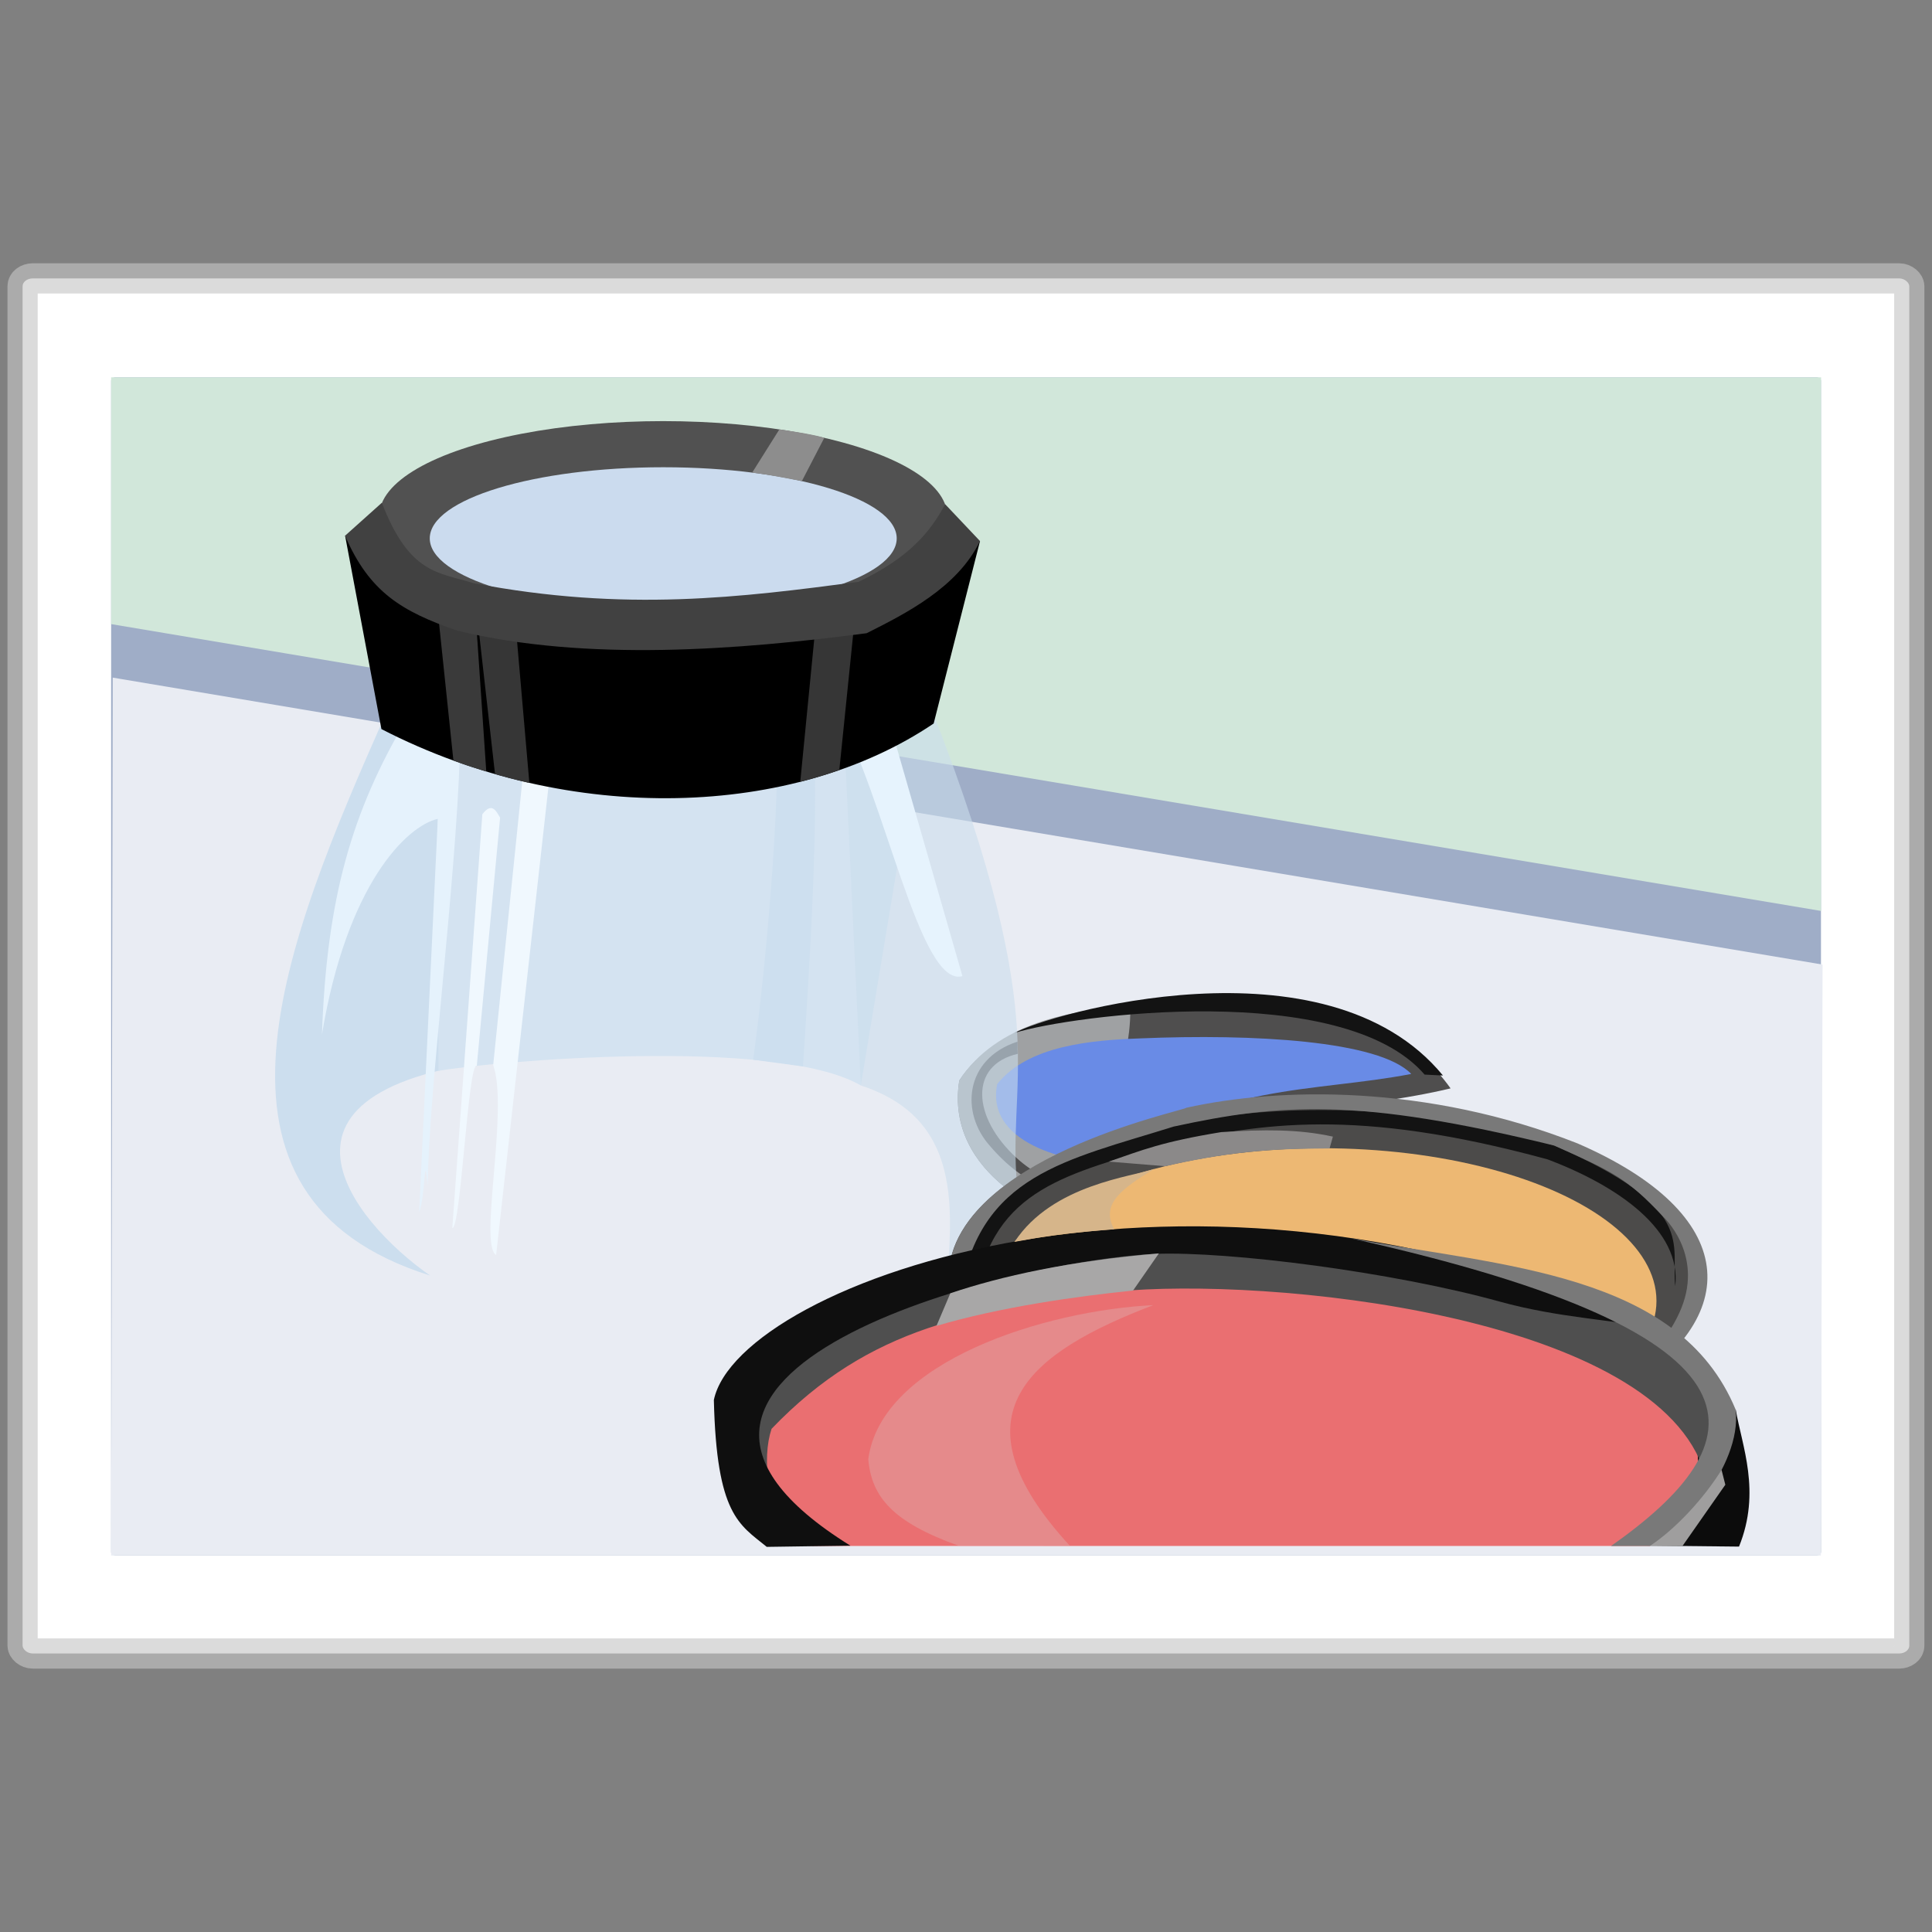 <?xml version="1.0" encoding="UTF-8" standalone="no"?>
<!-- Created with Inkscape (http://www.inkscape.org/) -->

<svg
   xmlns:dc="http://purl.org/dc/elements/1.1/"
   xmlns:cc="http://creativecommons.org/ns#"
   xmlns:rdf="http://www.w3.org/1999/02/22-rdf-syntax-ns#"
   xmlns:svg="http://www.w3.org/2000/svg"
   xmlns="http://www.w3.org/2000/svg"
   xmlns:sodipodi="http://sodipodi.sourceforge.net/DTD/sodipodi-0.dtd"
   xmlns:inkscape="http://www.inkscape.org/namespaces/inkscape"
   width="64"
   height="64"
   viewBox="0 0 16.933 16.933"
   version="1.1"
   id="svg1111"
   inkscape:version="0.92.4 (5da689c313, 2019-01-14)"
   sodipodi:docname="image-tiff.svg">
  <rect x="0" y="0" width="16.933" height="16.933" fill="#808080" stroke="none"/>
  <defs
     id="defs1105" />
  <sodipodi:namedview
     id="base"
     pagecolor="#ffffff"
     bordercolor="#666666"
     borderopacity="1.0"
     inkscape:pageopacity="0.0"
     inkscape:pageshadow="2"
     inkscape:zoom="2.8284271"
     inkscape:cx="-72.976754"
     inkscape:cy="20.258429"
     inkscape:document-units="mm"
     inkscape:current-layer="layer1"
     showgrid="false"
     units="px"
     inkscape:window-width="1280"
     inkscape:window-height="954"
     inkscape:window-x="0"
     inkscape:window-y="0"
     inkscape:window-maximized="1" />
  <g
     inkscape:label="Layer 1"
     inkscape:groupmode="layer"
     id="layer1"
     transform="translate(0,-280.067)">
    <rect
       style="fill:#ffffff;fill-opacity:1;stroke:#c5c5c5;stroke-width:0.265;stroke-opacity:0.62;stroke-miterlimit:4;stroke-dasharray:none;stroke-linejoin:round;stroke-linecap:round"
       id="rect1858"
       width="16.536"
       height="12.052"
       x="0.198"
       y="282.507"
       rx="0.089"
       ry="0.069" />
    <rect
       style="fill:#9fadc7;fill-opacity:1;stroke:none;stroke-width:0.108;stroke-opacity:1"
       id="rect1027"
       width="14.986"
       height="10.326"
       x="0.974"
       y="283.374"
       rx="0.04"
       ry="0.029" />
    <path
       style="fill:#d1e7da;fill-opacity:1;stroke:none;stroke-width:0.142px;stroke-linecap:butt;stroke-linejoin:miter;stroke-opacity:1"
       d="m 0.974,285.537 v -2.163 H 15.961 v 4.677 z"
       id="path942"
       inkscape:connector-curvature="0" />
    <path
       style="fill:#e9ecf3;fill-opacity:1;stroke:none;stroke-width:0.142px;stroke-linecap:butt;stroke-linejoin:miter;stroke-opacity:1"
       d="m 15.974,288.521 -0.015,5.179 H 0.974 l 0.014,-7.694 z"
       id="path942-3"
       inkscape:connector-curvature="0"
       sodipodi:nodetypes="ccccc" />
    <g
       id="g1008"
       transform="matrix(0.476,0,0,0.476,31.467,152.501)">
      <g
         id="g943">
        <path
           style="fill:#ccdeee;fill-opacity:1;stroke:none;stroke-width:0.265px;stroke-linecap:butt;stroke-linejoin:miter;stroke-opacity:1"
           d="m -58.188,291.482 c -1.406,-0.975 -3.686,-3.649 2.017,-4.035 5.988,-0.363 5.763,-2.691 5.913,0.535 l -0.15,-3.226 c -0.443,-3.057 -0.959,-0.763 0.852,-3.692 l -9.459,0.099 c -1.855,4.187 -3.779,8.873 0.827,10.319 z"
           id="path1020"
           inkscape:connector-curvature="0"
           sodipodi:nodetypes="ccccccc" />
        <path
           style="fill:#d4e3f1;fill-opacity:1;stroke:none;stroke-width:0.265px;stroke-linecap:butt;stroke-linejoin:miter;stroke-opacity:1"
           d="m -58.033,287.713 c 0.972,-0.173 6.207,-0.638 7.776,0.269 l 0.737,-4.432 c -0.342,-0.826 -0.687,-1.653 -1.067,-2.479 l -7.469,-3e-5 z"
           id="path1052"
           inkscape:connector-curvature="0"
           sodipodi:nodetypes="cccccc" />
        <g
           id="g1064">
          <path
             sodipodi:nodetypes="ccccccccc"
             inkscape:connector-curvature="0"
             id="path1022"
             d="m -60.179,287.042 c 0.087,-2.503 0.547,-4.103 1.565,-5.818 l 1.395,0.692 -0.42,-0.056 c -0.079,2.461 -0.575,6.223 -0.593,7.975 -0.069,-0.734 -0.035,0.163 -0.157,0.482 l 0.343,-7.244 c -0.579,0.133 -1.676,1.214 -2.133,3.969 z"
             style="fill:#e5f2fc;fill-opacity:1;stroke:none;stroke-width:0.265px;stroke-linecap:butt;stroke-linejoin:miter;stroke-opacity:1" />
          <path
             sodipodi:nodetypes="ccccc"
             inkscape:connector-curvature="0"
             id="path1028"
             d="m -57.226,282.988 c 0.171,-0.221 0.248,-0.075 0.327,0.063 l -0.429,4.569 c -0.16,-0.08 -0.293,3 -0.451,2.987 z"
             style="fill:#f0f8fe;fill-opacity:1;stroke:none;stroke-width:0.274px;stroke-linecap:butt;stroke-linejoin:miter;stroke-opacity:1" />
          <path
             sodipodi:nodetypes="ccccc"
             inkscape:connector-curvature="0"
             id="path1028-3"
             d="m -56.446,281.947 c 0.254,-0.266 0.37,-0.091 0.489,0.076 l -1.015,9.081 c -0.324,-0.192 0.235,-2.677 -0.054,-3.498 z"
             style="fill:#f0f8fe;fill-opacity:1;stroke:none;stroke-width:0.367px;stroke-linecap:butt;stroke-linejoin:miter;stroke-opacity:1" />
        </g>
        <path
           style="fill:#cddfef;fill-opacity:1;stroke:none;stroke-width:0.265px;stroke-linecap:butt;stroke-linejoin:miter;stroke-opacity:1"
           d="m -51.817,281.092 c 0.11,1.664 -0.23,5.047 -0.422,6.416 l 0.918,0.124 c 0.099,-1.585 0.33,-4.82 0.165,-6.557 z"
           id="path1066"
           inkscape:connector-curvature="0"
           sodipodi:nodetypes="ccccc" />
        <g
           id="g1157"
           transform="translate(-1.718,-1.071)">
          <g
             transform="translate(2.198,2.292)"
             id="g1127">
            <g
               transform="translate(-10.434,-8.148)"
               id="g1133">
              <path
                 sodipodi:nodetypes="ccccc"
                 inkscape:connector-curvature="0"
                 id="path1070-5-6-9"
                 d="m -35.081,293.412 c -1.073,0.047 -2.734,0.353 -3.409,1.406 -0.28,1.747 1.731,2.606 2.286,2.584 2.379,-2.186 4.606,-1.923 6.76,-2.439 -1.147,-1.61 -3.183,-1.677 -5.637,-1.551 z"
                 style="fill:#4f4e4e;fill-opacity:1;stroke:none;stroke-width:0.351px;stroke-linecap:butt;stroke-linejoin:miter;stroke-opacity:1" />
              <path
                 sodipodi:nodetypes="ccccsc"
                 inkscape:connector-curvature="0"
                 id="path1070-5-6"
                 d="m -35.338,293.459 c -1.073,0.047 -2.476,0.306 -3.152,1.359 -0.28,1.747 1.731,2.606 2.286,2.584 1.607,-0.643 1.659,-0.684 2.971,-1.386 -0.883,-1.24 -1.299,-1.319 -2.058,-1.619 -0.227,-0.09 -0.048,-0.172 -0.048,-0.937 z"
                 style="fill:#9fa1a3;fill-opacity:1;stroke:none;stroke-width:0.351px;stroke-linecap:butt;stroke-linejoin:miter;stroke-opacity:1" />
              <path
                 sodipodi:nodetypes="ccccc"
                 inkscape:connector-curvature="0"
                 id="path1070"
                 d="m -35.149,294.042 c -0.899,0.032 -2.076,0.128 -2.643,0.842 -0.235,1.184 1.569,1.465 2.035,1.45 1.995,-1.482 3.783,-1.288 5.589,-1.637 -0.589,-0.616 -2.923,-0.741 -4.981,-0.655 z"
                 style="fill:#698be6;fill-opacity:1;stroke:none;stroke-width:0.265px;stroke-linecap:butt;stroke-linejoin:miter;stroke-opacity:1" />
              <path
                 sodipodi:nodetypes="cccc"
                 inkscape:connector-curvature="0"
                 id="path1117"
                 d="m -37.473,293.942 c 1.055,-0.331 6.043,-0.982 7.551,0.767 l 0.338,0.017 c -2.156,-2.628 -7.314,-1.115 -7.889,-0.783 z"
                 style="fill:#131313;fill-opacity:1;stroke:none;stroke-width:0.265px;stroke-linecap:butt;stroke-linejoin:miter;stroke-opacity:1" />
            </g>
          </g>
          <path
             sodipodi:nodetypes="cccsscc"
             inkscape:connector-curvature="0"
             id="path1070-5-6-1"
             d="m -45.657,288.247 c -0.973,0.319 -1.052,1.311 -0.503,1.921 1.265,1.482 2.786,0.882 3.316,0.196 l -0.078,-0.229 c 0.078,0.229 -1.452,1.439 -2.75,0.252 -0.818,-0.748 -0.876,-1.71 0.022,-1.916 z"
             style="fill:#4f4e4e;fill-opacity:1;stroke:none;stroke-width:0.337px;stroke-linecap:butt;stroke-linejoin:miter;stroke-opacity:1" />
        </g>
        <path
           style="fill:#ccdeee;fill-opacity:0.59;stroke:none;stroke-width:0.265px;stroke-linecap:butt;stroke-linejoin:miter;stroke-opacity:1"
           d="m -48.936,281.095 c 2.316,5.967 1.306,6.725 1.579,8.945 l -1.286,1.158 c 0.106,-1.421 -0.021,-2.695 -1.614,-3.216 l -0.33,-6.911 z"
           id="path1121"
           inkscape:connector-curvature="0"
           sodipodi:nodetypes="cccccc" />
        <path
           style="fill:#e6f3fd;fill-opacity:1;stroke:none;stroke-width:0.28px;stroke-linecap:butt;stroke-linejoin:miter;stroke-opacity:1"
           d="m -50.712,281.064 c 0.907,1.614 1.54,5.131 2.326,4.905 l -1.411,-4.91 z"
           id="path1068"
           inkscape:connector-curvature="0"
           sodipodi:nodetypes="cccc" />
        <g
           id="g853"
           transform="translate(3.706,-13.39)">
          <g
             transform="translate(4.475,1.361)"
             id="g1178">
            <ellipse
               style="fill:#4c4b4a;fill-opacity:1;stroke:none;stroke-width:0.304;stroke-opacity:1"
               id="path1159-2"
               cx="-49.841"
               cy="303.529"
               rx="6.978"
               ry="3.189" />
            <ellipse
               style="fill:#edb873;fill-opacity:1;stroke:none;stroke-width:0.268;stroke-opacity:1"
               id="path1159"
               cx="-49.94"
               cy="303.978"
               rx="6.152"
               ry="2.811" />
          </g>
          <path
             sodipodi:nodetypes="ccccccccc"
             inkscape:connector-curvature="0"
             id="path846"
             d="m -52.133,305.221 0.285,-0.013 c 0.316,-1.966 1.741,-2.203 3.502,-2.754 1.751,-0.378 3.476,-0.688 7.028,0.279 1.301,0.491 2.468,1.305 2.351,2.335 -0.085,-0.764 0.428,-1.439 -2.227,-2.589 -2.944,-0.961 -5.956,-0.682 -7.325,-0.305 -0.441,0.254 -3.545,0.655 -3.613,3.046 z"
             style="fill:#131313;fill-opacity:1;stroke:none;stroke-width:0.284px;stroke-linecap:butt;stroke-linejoin:miter;stroke-opacity:1" />
          <path
             sodipodi:nodetypes="ccccsscccccc"
             inkscape:connector-curvature="0"
             id="path846-3"
             d="m -52.315,305.198 0.182,0.022 c 0.355,-2.207 1.954,-2.472 3.931,-3.091 1.966,-0.425 3.384,-0.537 7.008,0.35 1.063,0.475 1.336,0.596 1.999,1.304 0,0 0.75,0.678 0.339,1.692 -0.344,0.848 -1.176,1.387 -1.199,1.589 2.418,-1.42 2.266,-3.335 -0.714,-4.626 -2.776,-1.095 -5.511,-1.03 -7.197,-0.656 -0.107,0.074 -4.253,0.922 -4.382,3.065 -0.002,0.122 0.009,0.24 0.034,0.351 z"
             style="fill:#797979;fill-opacity:1;stroke:none;stroke-width:0.318px;stroke-linecap:butt;stroke-linejoin:miter;stroke-opacity:1" />
        </g>
        <g
           id="g906"
           transform="translate(0.409,-15.294)">
          <g
             id="g891"
             transform="translate(-1.982,-0.061)">
            <g
               id="g878">
              <path
                 sodipodi:nodetypes="cccc"
                 inkscape:connector-curvature="0"
                 id="path862"
                 d="m -35.905,311.793 3.391,0.035 c 0.411,-1.015 0.053,-1.856 -0.06,-2.521 z"
                 style="fill:#0c0c0c;fill-opacity:1;stroke:none;stroke-width:0.265px;stroke-linecap:butt;stroke-linejoin:miter;stroke-opacity:1" />
              <g
                 id="g869">
                <path
                   style="fill:#ea6f71;fill-opacity:1;stroke:none;stroke-width:0.308;stroke-opacity:1"
                   d="m -41.87,306.723 a 8.599,3.539 0 0 0 -8.599,3.539 8.599,3.539 0 0 0 0.881,1.554 h 15.432 a 8.599,3.539 0 0 0 0.886,-1.554 8.599,3.539 0 0 0 -8.599,-3.539 z"
                   id="path849"
                   inkscape:connector-curvature="0" />
                <path
                   style="fill:#4f4f4f;fill-opacity:1;stroke:none;stroke-width:0.265px;stroke-linecap:butt;stroke-linejoin:miter;stroke-opacity:1"
                   d="m -50.375,310.736 c -0.065,-0.45 -0.043,-0.801 0.047,-1.076 1.823,-1.903 3.729,-2.191 6.314,-2.526 2.841,-0.282 9.782,0.426 10.822,3.213 0.112,-0.659 0.559,-1.214 -0.883,-2.534 -4.412,-2.111 -18.263,-2.34 -16.3,2.923 z"
                   id="path854"
                   inkscape:connector-curvature="0"
                   sodipodi:nodetypes="cccccc" />
                <path
                   style="fill:#0f0f0f;fill-opacity:1;stroke:none;stroke-width:0.265px;stroke-linecap:butt;stroke-linejoin:miter;stroke-opacity:1"
                   d="m -48.876,311.811 c -5.131,-3.184 2.87,-5.249 5.619,-5.373 1.354,-0.05 4.363,0.333 6.33,0.877 1.113,0.308 2.113,0.334 2.852,0.497 -8.475,-3.912 -16.865,-0.847 -17.315,1.316 0.05,2.12 0.468,2.292 0.974,2.705 z"
                   id="path856"
                   inkscape:connector-curvature="0"
                   sodipodi:nodetypes="ccscccc" />
                <path
                   style="fill:#797979;fill-opacity:1;stroke:none;stroke-width:0.265px;stroke-linecap:butt;stroke-linejoin:miter;stroke-opacity:1"
                   d="m -34.87,311.817 c 2.67,-1.879 3.302,-3.867 -4.818,-5.671 2.818,0.524 6.069,0.635 7.113,3.162 0.117,1.058 -1.08,2.341 -1.583,2.509 z"
                   id="path858"
                   inkscape:connector-curvature="0"
                   sodipodi:nodetypes="ccccc" />
                <path
                   style="fill:#9f9e9e;fill-opacity:1;stroke:none;stroke-width:0.265px;stroke-linecap:butt;stroke-linejoin:miter;stroke-opacity:1"
                   d="m -34.157,311.817 c 0.477,-0.311 1.012,-0.897 1.321,-1.403 l 0.07,0.275 -0.789,1.128 z"
                   id="path860"
                   inkscape:connector-curvature="0"
                   sodipodi:nodetypes="ccccc" />
              </g>
            </g>
            <path
               style="fill:#a8a7a7;fill-opacity:1;stroke:none;stroke-width:0.265px;stroke-linecap:butt;stroke-linejoin:miter;stroke-opacity:1"
               d="m -47.036,307.164 -0.255,0.6 c 1.17,-0.346 2.559,-0.542 3.62,-0.651 l 0.475,-0.684 c -1.646,0.142 -2.9,0.417 -3.84,0.735 z"
               id="path880"
               inkscape:connector-curvature="0"
               sodipodi:nodetypes="ccccc" />
          </g>
          <path
             sodipodi:nodetypes="cccccc"
             inkscape:connector-curvature="0"
             id="path893"
             d="m -45.282,307.321 c -1.99,0.098 -5.006,1.034 -5.247,2.836 0.061,0.697 0.451,1.159 1.658,1.592 l 2.051,10e-5 c -2.228,-2.426 -0.726,-3.563 1.539,-4.428 z"
             style="fill:#e58a8b;fill-opacity:1;stroke:none;stroke-width:0.265px;stroke-linecap:butt;stroke-linejoin:miter;stroke-opacity:1" />
        </g>
      </g>
      <g
         transform="matrix(1.075,0,0,1.037,-23.851,-0.057)"
         id="g954">
        <path
           style="fill:#000000;fill-opacity:1;stroke:none;stroke-width:0.265px;stroke-linecap:butt;stroke-linejoin:miter;stroke-opacity:1"
           d="m -33.397,268.001 c 4.916,2.054 7.958,1.256 10.875,0.093 l -0.794,3.241 c -2.375,1.666 -6.213,1.834 -9.459,0.099 z"
           id="path986"
           inkscape:connector-curvature="0"
           sodipodi:nodetypes="ccccc" />
        <path
           style="fill:#363636;fill-opacity:1;stroke:none;stroke-width:0.265px;stroke-linecap:butt;stroke-linejoin:miter;stroke-opacity:1"
           d="m -31.199,268.843 0.37,3.391 c 0.165,0.048 0.303,0.089 0.588,0.156 l -0.297,-3.547 z"
           id="path988"
           inkscape:connector-curvature="0"
           sodipodi:nodetypes="ccccc" />
        <path
           style="fill:#3a3a3a;fill-opacity:1;stroke:none;stroke-width:0.265px;stroke-linecap:butt;stroke-linejoin:miter;stroke-opacity:1"
           d="m -31.86,268.843 0.318,3.148 c 0.184,0.075 0.281,0.106 0.563,0.197 l -0.219,-3.345 z"
           id="path988-7"
           inkscape:connector-curvature="0"
           sodipodi:nodetypes="ccccc" />
        <path
           style="fill:#363636;fill-opacity:1;stroke:none;stroke-width:0.265px;stroke-linecap:butt;stroke-linejoin:miter;stroke-opacity:1"
           d="m -25.265,268.819 -0.336,3.55 c 0.094,-0.02 0.453,-0.127 0.669,-0.208 l 0.329,-3.342 z"
           id="path988-7-5"
           inkscape:connector-curvature="0"
           sodipodi:nodetypes="ccccc" />
        <g
           id="g984"
           transform="translate(1.331,-6.408)">
          <ellipse
             ry="1.684"
             rx="4.864"
             cy="274.058"
             cx="-29.279"
             id="path959-6"
             style="fill:#515151;fill-opacity:1;stroke:none;stroke-width:0.4;stroke-opacity:1" />
          <ellipse
             ry="1.263"
             rx="3.999"
             cy="274.456"
             cx="-29.279"
             id="path959"
             style="fill:#cbdbee;fill-opacity:1;stroke:none;stroke-width:0.304;stroke-opacity:1" />
          <path
             sodipodi:nodetypes="ccccc"
             inkscape:connector-curvature="0"
             id="path976"
             d="m -27.756,273.289 c 0.271,0.029 0.712,0.126 0.852,0.149 l 0.384,-0.768 c -0.208,-0.067 -0.673,-0.134 -0.77,-0.149 z"
             style="fill:#8d8d8d;fill-opacity:1;stroke:none;stroke-width:0.177px;stroke-linecap:butt;stroke-linejoin:miter;stroke-opacity:1" />
          <path
             sodipodi:nodetypes="ccccccccc"
             inkscape:connector-curvature="0"
             id="path978"
             d="m -34.099,273.824 c 0.476,1.275 0.973,1.232 1.569,1.427 2.604,0.519 4.6,0.249 6.595,-0.023 0.867,-0.429 1.225,-0.879 1.485,-1.378 l 0.596,0.653 c -0.381,0.825 -1.279,1.292 -1.941,1.637 -2.165,0.293 -4.797,0.513 -7.016,-0.047 -0.942,-0.338 -1.5,-0.68 -1.918,-1.684 z"
             style="fill:#414141;fill-opacity:1;stroke:none;stroke-width:0.265px;stroke-linecap:butt;stroke-linejoin:miter;stroke-opacity:1" />
        </g>
      </g>
      <path
         sodipodi:nodetypes="cccc"
         inkscape:connector-curvature="0"
         id="path956"
         d="m -47.426,290.862 c 0.7,-1.066 2.19,-1.201 2.571,-1.344 -0.595,0.365 -0.994,0.646 -0.736,1.112 -0.974,0.075 -1.348,0.142 -1.836,0.232 z"
         style="fill:#d6b58a;fill-opacity:1;stroke:none;stroke-width:0.265px;stroke-linecap:butt;stroke-linejoin:miter;stroke-opacity:1" />
      <path
         sodipodi:nodetypes="cccccc"
         inkscape:connector-curvature="0"
         id="path958"
         d="m -45.689,289.384 1.036,0.085 c 1.385,-0.316 2.21,-0.32 3.027,-0.327 l 0.061,-0.218 c -0.639,-0.14 -1.273,-0.132 -2.055,-0.083 -1.096,0.179 -1.457,0.332 -2.07,0.543 z"
         style="fill:#8b8989;fill-opacity:1;stroke:none;stroke-width:0.265px;stroke-linecap:butt;stroke-linejoin:miter;stroke-opacity:1" />
    </g>
  </g>
</svg>
